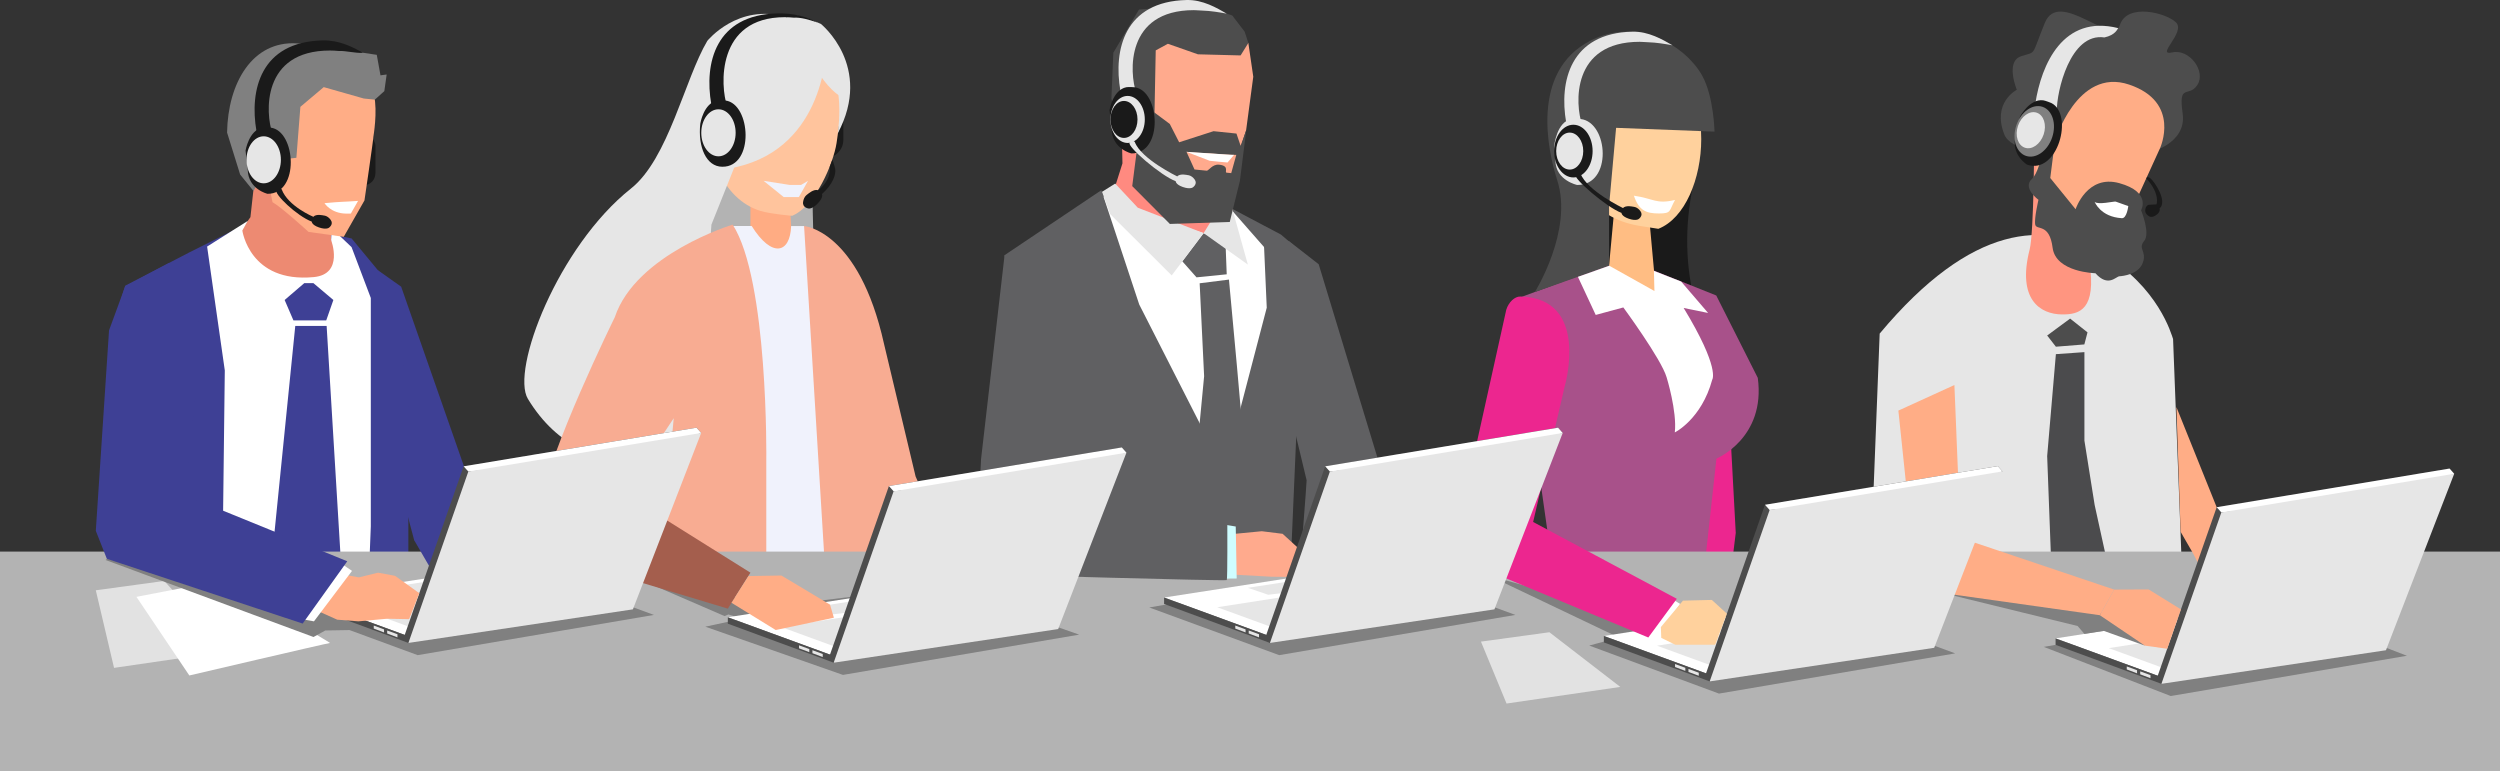 <?xml version="1.0" encoding="UTF-8"?>
<!DOCTYPE svg PUBLIC "-//W3C//DTD SVG 1.1//EN" "http://www.w3.org/Graphics/SVG/1.1/DTD/svg11.dtd">
<!-- Creator: CorelDRAW 2020 (64 Bit) -->
<svg xmlns="http://www.w3.org/2000/svg" xml:space="preserve" width="210mm" height="64.778mm" version="1.1" style="shape-rendering:geometricPrecision; text-rendering:geometricPrecision; image-rendering:optimizeQuality; fill-rule:evenodd; clip-rule:evenodd"
viewBox="0 0 2219.09 684.51"
 xmlns:xlink="http://www.w3.org/1999/xlink"
 xmlns:xodm="http://www.corel.com/coreldraw/odm/2003">
 <rect x="0" y="0" width="2219.09" height="684.51" fill="#333333" stroke="none"/>
 <defs>
  <style type="text/css">
   <![CDATA[
    .fil25 {fill:#4D4D4D}
    .fil22 {fill:gray}
    .fil24 {fill:#E6E6E6}
    .fil23 {fill:white}
    .fil12 {fill:#606062;fill-rule:nonzero}
    .fil7 {fill:#4B4B4D;fill-rule:nonzero}
    .fil19 {fill:#F8AC92;fill-rule:nonzero}
    .fil28 {fill:#A45E4D;fill-rule:nonzero}
    .fil8 {fill:#EC268F;fill-rule:nonzero}
    .fil9 {fill:#A8518A;fill-rule:nonzero}
    .fil20 {fill:#3E4095;fill-rule:nonzero}
    .fil5 {fill:#1A1A1A;fill-rule:nonzero}
    .fil2 {fill:#4D4D4D;fill-rule:nonzero}
    .fil6 {fill:gray;fill-rule:nonzero}
    .fil15 {fill:#B3B3B3;fill-rule:nonzero}
    .fil27 {fill:#CFFDFF;fill-rule:nonzero}
    .fil0 {fill:#E6E6E6;fill-rule:nonzero}
    .fil21 {fill:#ED8A72;fill-rule:nonzero}
    .fil18 {fill:#F0F2FC;fill-rule:nonzero}
    .fil13 {fill:#FF8A80;fill-rule:nonzero}
    .fil1 {fill:#FF9580;fill-rule:nonzero}
    .fil14 {fill:#FFAA8D;fill-rule:nonzero}
    .fil16 {fill:#FFAC83;fill-rule:nonzero}
    .fil3 {fill:#FFAD86;fill-rule:nonzero}
    .fil10 {fill:#FFBD83;fill-rule:nonzero}
    .fil17 {fill:#FFC49D;fill-rule:nonzero}
    .fil11 {fill:#FFD19D;fill-rule:nonzero}
    .fil4 {fill:white;fill-rule:nonzero}
    .fil26 {fill:white;fill-rule:nonzero;fill-opacity:0.62}
   ]]>
  </style>
 </defs>
 <g id="Camada_x0020_1">
  <path class="fil0" d="M1928.89 300.87c-1.44,-3.87 -12.64,-45.92 -62.73,-75.64 -50.1,-29.73 -115.71,-27.21 -197.69,70.87l-12.41 316.82c0,0 103.25,40.74 225.26,27.43 0,0 54.23,-10.57 59.18,-37.91l-11.6 -301.58z"/>
  <path class="fil1" d="M1801.58 221.49c-11.33,44.48 9.53,57.43 28.65,57.61 15.92,0.18 30.67,-4.32 24.51,-46.19 -4.68,-31.75 -6.07,-100.91 17.9,-117.51 23.97,-16.59 -66.96,5.98 -66.96,5.98 0,0 -0.18,84.82 -4.09,100.11z"/>
  <path class="fil2" d="M1906.95 135.6c0,0 34.4,-7.51 30.44,-34.99 -3.91,-27.52 5.4,-13.36 13.13,-25.32 7.74,-11.96 -7.06,-32.24 -22.35,-28.78 -15.29,3.46 12.19,-17.9 3.37,-26.58 -8.81,-8.68 -43.62,-17.45 -49.83,2.29 -6.21,19.74 -54.01,-32.78 -66.6,-2.02 -12.59,30.81 -6.93,25.05 -21.14,29.73 -14.21,4.68 -3.78,29.77 -3.78,29.77 0,0 -22.22,11.2 -11.11,39.62 11.11,28.42 127.85,16.28 127.85,16.28z"/>
  <path class="fil3" d="M1823.98 125.57c0,0 19.56,-66.11 65.88,-50.5 46.32,15.6 27.48,56.44 27.48,56.44l-37.78 82.7 -32.92 -4.18 -41.96 -39.93 3.51 -27.66c-1.17,0.4 -6.3,-9.58 -7.56,-18.8 -0.58,-4.27 -0.31,-8.32 1.53,-11.15 2.88,-4.27 18.71,-11.06 21.81,13.09z"/>
  <path class="fil2" d="M1825.28 115.5c-0.4,3.19 -5.4,42.5 -5.4,42.5l22.49 27.7c0,0 10.16,-31.12 38.86,-23.12 28.69,7.96 19.25,24.06 19.25,24.06 0,0 8.54,20.55 2.7,27.34 -5.8,6.84 2.65,8.99 -1.17,19.29 -3.82,10.3 -17.63,11.78 -20.73,11.96 -3.1,0.14 -9.94,10.07 -21.32,-2.7 0,0 -35.21,-0.72 -38,-22.67 -2.79,-21.95 -14.17,-15.29 -15.38,-20.33 -1.21,-5.04 2.83,-22.17 2.83,-22.17 0,0 -14.75,-10.66 -5.67,-18.71 9.08,-8 14.84,-53.2 14.84,-53.2l6.7 10.03z"/>
  <path class="fil4" d="M1877.9 178.91c-1.84,-0.23 -15.87,3.15 -18.62,0.23 0,0 5.04,13.4 24.15,14.53 4.45,0.27 5.71,-10.75 5.71,-10.75l-11.24 -4z"/>
  <path class="fil0" d="M1867.96 33.24c9.89,-2.2 11.47,-7.42 12.23,-8.28 -48.97,-12.28 -68.22,32.11 -73.57,67.05l19.11 6.43c-0.27,-16.91 11.78,-69.7 42.23,-65.21z"/>
  <path class="fil5" d="M1813.72 89.05c-12.28,-1.62 -20.73,14.53 -20.73,14.53l-3.6 16.86c-5.04,16.5 9.89,25.72 9.89,25.72 27.21,9.35 41.82,-44.79 21.45,-54.77 -0.05,0 -5.17,-2.11 -7.02,-2.34z"/>
  <ellipse class="fil6" transform="matrix(0.948 0.319 -0.319 0.948 1805.68 116.598)" rx="16.77" ry="22.98"/>
  <ellipse class="fil0" transform="matrix(0.948 0.319 -0.319 0.948 1802.62 115.57)" rx="12.01" ry="16.41"/>
  <path class="fil5" d="M1914.19 181.42c0,0 3.51,-9.22 -8.99,-22.98 0,0 0.27,-2.56 3.51,-0.23 3.24,2.34 15.74,20.42 8.18,26.85 0,0 1.26,2.52 -2.56,5.53 -3.87,3.01 -6.3,1.62 -6.3,1.62 0,0 -4.36,-1.98 -3.82,-5.98 0.49,-4 3.06,-4.45 3.06,-4.45l6.93 -0.36z"/>
  <polygon class="fil7" points="1824.88,314.36 1850.2,312.56 1850.2,391.08 1859.28,448.19 1871.2,502.56 1820.74,500.49 1817.14,404.84 "/>
  <polygon class="fil2" points="1833.42,285.8 1817.14,297.81 1824.88,307.75 1850.15,305.72 1852.94,295.02 1837.51,282.79 "/>
  <path class="fil5" d="M1502.84 164.47c-7.69,36.97 -6.88,72.63 2.38,106.99l-95.92 -25.41 13.45 -72.58 80.09 -8.99z"/>
  <polygon class="fil8" points="1530.18,277.08 1447.44,244.43 1497.89,416.22 1503.02,596.55 1525.77,594.17 1540.71,473.02 "/>
  <path class="fil9" d="M1441.81 229.68l-92.15 34.22 18.75 171.16 10.21 72 -54.91 104.24 204.98 1.26 -18.75 -81.58 13.63 -123.9c0,0 43.94,-18.17 36.7,-71.68l-36.88 -73.12 -81.58 -32.6z"/>
  <polygon class="fil10" points="1432.95,185.43 1463.9,193.43 1470.42,264.98 1426.79,251.44 "/>
  <path class="fil11" d="M1510.08 123.55c0,34.85 -14.35,70.33 -38.09,79.55l-13.85 -2.16c-42.23,-5.94 -61.03,-33.91 -61.07,-75.69 0,-41.82 27.3,-75.69 60.98,-75.69 33.73,-0 52.03,32.15 52.03,73.98z"/>
  <path class="fil4" d="M1450.31 173.69c4.41,13.31 11.06,15.79 22.22,15.79 11.29,0 8.81,-2.11 14.3,-12.01 -16.82,4 -18.53,-1.12 -36.52,-3.78z"/>
  <path class="fil2" d="M1434.53 113.47l87.33 3.37c0,0 -0.63,-31.16 -10.93,-49.69 -14.44,-26.04 -57.34,-53.02 -99.66,-30.81 -52.48,27.3 -37.69,96.78 -29.01,123.67 14.39,44.48 -19.88,99.25 -19.88,99.25l65.97 -23.39 -0.09 -53.07 6.25 -69.34z"/>
  <path class="fil4" d="M1428.41 235.88l-27.79 9.85 15.79 33.82 24.51 -6.66c0,0 33.73,45.87 38.41,61.97 0,0 9.4,30.27 7.28,48.97 0,0 23.7,-11.65 33.23,-46.86 0,0 7.33,-9.8 -25.36,-63.59l21.68 4.41 -23.92 -27.88 -24.19 -9.49 0.49 17.9 -40.11 -22.44z"/>
  <path class="fil0" d="M1455.39 37.11c2.7,0 5.22,0.36 7.69,0.4 6.79,0.18 14.71,1.44 21.5,2.7 -8.81,-5.08 -21.18,-12.41 -35.53,-12.1 -55.36,1.21 -65.16,44.34 -58.87,80.5l14.17 2.16c-6.29,-17.99 -9.85,-73.66 51.04,-73.66z"/>
  <path class="fil0" d="M1395 105.6c-13.36,2.38 -15.47,24.01 -15.47,24.01l1.12 13.4c0.54,17.18 19.29,21.18 19.29,21.18 31.61,0.23 27.84,-55.63 3.15,-58.55 0,-0.05 -6.12,-0.4 -8.09,-0.05z"/>
  <ellipse class="fil5" cx="1396.57" cy="134.11" rx="17.09" ry="23.39"/>
  <ellipse class="fil0" cx="1393.34" cy="134.11" rx="12.01" ry="16.41"/>
  <path class="fil5" d="M1440.69 184.71c0,0 -32.11,-15.51 -37.69,-30.54 0,0 -1.75,-2.56 -4.59,0.54 -2.83,3.1 27.7,29.37 40.92,34.27 0,0 -0.23,2.83 6.34,5.13 6.61,2.29 8.9,0.27 8.9,0.27 0,0 4.45,-2.97 1.53,-6.97 -2.88,-4 -6.39,-3.91 -6.39,-3.91 0,0 -6.66,-1.66 -9.04,1.21z"/>
  <path class="fil12" d="M1151.8 504.63l103.3 67.05 -34.9 -96.55 8.95 -47.53 -58.64 -193.06 -26.44 -20.6c0,0 -39.3,-11.2 -13.67,89.81 0,0 28.29,117.51 29.41,122.55 -0,0.04 -5.71,88.28 -8.01,78.34z"/>
  <path class="fil12" d="M1086.5 181.51c1.12,0.54 50.55,26.71 50.55,26.71l23.43 20.15 2.34 48.21 -5.17 62.55 -47.22 162.84 -23.92 -320.46z"/>
  <path class="fil4" d="M952.22 194.82c3.51,-1.3 26.8,-20.24 26.8,-20.24l102.98 15.33 9.8 -5.08 42.45 48.39c0,0 18.53,73.44 17.45,76.99 -1.08,3.55 -14.62,217.12 -14.62,217.12l-70.83 38.54 -117.1 -20.28 2.52 -73.21 -41.33 -213.43 41.87 -64.13z"/>
  <path class="fil12" d="M1064.87 251.44c3.55,-0.45 25.99,-3.28 25.99,-3.28l7.06 76.5 7.78 88.05 -28.15 77.67 -16.73 -72.27 8 -84.19 -3.96 -82.48z"/>
  <polygon class="fil12" points="977.62,168.79 1011.22,270.29 1086.5,418.15 1124.41,273.12 1121.67,210.88 1156.61,247.71 1140.42,622.63 921.01,646.33 922.94,437.08 891.64,226.53 "/>
  <polygon class="fil12" points="1068.38,206.92 1049.49,231.97 1062.08,246.18 1088.88,243.48 1087.8,215.29 "/>
  <path class="fil13" d="M1083.26 167.98c0.4,2.88 11.15,18.62 11.15,18.62l-26.04 20.33 -83.6 -25.41 11.56 -36.52 -0.4 -19.47 9.08 -11.42 3.15 12.23 75.1 41.64z"/>
  <polygon class="fil0" points="1068.38,206.92 1040.04,244.47 985.36,189.97 978.16,170.27 989.9,162.94 1009.96,184.39 "/>
  <polygon class="fil0" points="1107.63,234.85 1068.38,206.92 1081.15,186.28 1086.09,172.11 1092.39,180.12 "/>
  <polygon class="fil14" points="1108.08,38.15 1112.45,68.1 1106.11,115.54 1088.52,170.86 1064.24,172.83 1006.45,135.28 1005.1,119.99 994.76,118.96 990.17,90.31 1010.72,23.98 "/>
  <polygon class="fil2" points="1014.37,92.16 1038.33,110.01 1046.65,126.29 1077.19,116.44 1097.52,118.55 1101.2,129.39 1106.2,115.81 1100.57,160.6 1091.58,197.03 1038.42,198.78 1005.01,165.19 "/>
  <path class="fil2" d="M1005.1 119.99c-2.11,5.08 -8.36,9.13 -8.36,9.13l-10.21 -41.69 1.71 -40.65 22.8 -38.32 54.05 -4.09 28.69 9.35 11.02 14.39 3.28 10.03 -6.88 11.06 -37.87 -0.99 -26.67 -9.35 -10.79 5.85 -1.35 68.63 -5.58 11.42 -12.41 -41.37 -7.42 -2.11 -5.22 15.02 4.18 19.79 7.02 3.91z"/>
  <path class="fil14" d="M1092.88 153.68c-0.4,-0.05 0.99,0.09 -4,-0.4 -2.47,-0.23 3.1,-6.12 -6.88,-7.11 -5.8,-0.58 -9.35,5.53 -10.84,5.35 -10.88,-1.08 -10.88,-1.08 -10.88,-1.08l-7.11 -15.7c4.27,0.85 20.19,1.17 29.37,2.07 6.57,0.63 14.84,0.67 14.84,0.67l-4.5 16.19z"/>
  <path class="fil0" d="M1059.7 9.01c2.7,0 5.22,0.36 7.69,0.4 6.79,0.18 14.71,1.44 21.5,2.7 -8.81,-5.08 -21.18,-12.41 -35.53,-12.1 -55.36,1.21 -65.16,44.34 -58.87,80.5l14.17 2.16c-6.3,-17.99 -9.8,-73.66 51.04,-73.66z"/>
  <path class="fil5" d="M999.84 77.41c-12.14,2.38 -15.02,20.42 -15.02,20.42l1.93 17.13c0.49,17.27 17.54,21.23 17.54,21.23 28.78,0.23 25.36,-55.81 2.88,-58.73 0,-0.04 -5.53,-0.4 -7.33,-0.04z"/>
  <ellipse class="fil0" cx="1000.92" cy="106.01" rx="15.25" ry="20.87"/>
  <ellipse class="fil5" cx="997.68" cy="106.01" rx="12.01" ry="16.41"/>
  <path class="fil0" d="M1044.99 156.6c0,0 -32.11,-15.51 -37.69,-30.54 0,0 -1.75,-2.56 -4.59,0.54 -2.83,3.1 27.7,29.37 40.92,34.27 0,0 -0.23,2.83 6.34,5.13 6.61,2.29 8.9,0.27 8.9,0.27 0,0 4.45,-2.97 1.53,-6.97 -2.88,-4 -6.39,-3.91 -6.39,-3.91 0,0 -6.61,-1.66 -9.04,1.21z"/>
  <path class="fil4" d="M1073.73 142.7c0.63,0.23 15.87,1.53 15.87,1.53l5.8 -6.75 -2.38 -0.05 -39.89 -2.65 20.6 7.92z"/>
  <path class="fil5" d="M737.52 94.27c10.34,3.87 11.06,12.41 11.06,12.41l0 18.08c-0.45,14.17 -18.17,17.81 -18.17,17.81 1.35,-3.1 1.12,-48.3 1.12,-48.3l5.98 0z"/>
  <path class="fil15" d="M722.14 159.66c-1.89,3.82 0,54.05 0,54.05 0,0 -106.76,43.17 -108.65,41.24 -1.89,-1.89 17.18,-102.94 17.18,-102.94l91.47 7.65z"/>
  <polygon class="fil16" points="700.02,161.41 704.38,238.9 666.11,238.9 666.11,126.83 "/>
  <path class="fil17" d="M635.31 93.42c-12.14,40.61 5.89,83.38 39.62,93.76 9.44,2.88 28.24,4.36 28.24,4.36 20.82,-8.68 36.65,-46.77 39.39,-64.58 2.61,-16.82 8.41,-58.6 3.33,-70.65 -5.08,-12.05 -21,-3.24 -31.39,-4.86 -20.69,-3.19 -69.43,9.36 -79.19,41.96z"/>
  <path class="fil0" d="M743.59 118.42c0,0 11.06,-68.63 -28.02,-67.23 0,0 -37.37,18.66 -39.21,41.1l-11.11 22.58 -33.77 84.5 -14.21 198.59c0,0 -95.34,43.85 -148.67,-43.85 -15.47,-25.45 26.67,-135.36 91.52,-186.81 33.23,-26.4 47.67,-97.23 67.73,-131.05 0,0 27.39,-33.95 70.2,-21 0.67,0.23 6.88,-1.84 7.6,-1.71 7.33,1.48 15.02,3.96 23.07,7.74 -0.05,0.04 46.63,37.41 14.88,97.14z"/>
  <path class="fil0" d="M711.22 36.89c0,0 18.66,42.32 37.37,49.78l-6.21 -42.63 -7.47 -14.62 -23.7 7.47z"/>
  <path class="fil0" d="M733.79 38.01c0,0 1.12,85.98 -72.67,108.29 -81.98,24.78 15.33,-85.58 15.33,-85.58l37.42 -31.44 19.92 8.73z"/>
  <path class="fil18" d="M702.22 200.63c-0.76,24.28 -17,28.78 -34.99,0l-18.89 0 -40.61 376.63 155.01 0 -2.34 -303.78 -46.68 -72.85 -11.51 0z"/>
  <path class="fil19" d="M650.33 199.37c0,0 -85.89,26.13 -104.6,82.16 0,0 -59.77,121.38 -65.34,166.21l121.24 90.21 39.12 3.06 -85.67 -104.92 42.95 -64.89 -13.09 140.08 -16.82 133.83 112.07 2.47 0 -239.07c0.05,0 1.89,-160.01 -29.86,-209.16z"/>
  <path class="fil19" d="M713.73 200.63c0,0 48.57,3.73 70.96,104.6l28.02 117.64 37.69 87.11 33.59 17.31 -70.38 -24.15c0,0 -10.25,13.09 -17.76,0l-16.82 -13.09 -1.53 156.23 -36.52 -0 -27.25 -445.66z"/>
  <polygon class="fil18" points="677.8,160.51 700.96,164.15 711.04,164.15 717.24,160.51 709.1,174.9 695.61,174.9 "/>
  <path class="fil5" d="M696.6 15.26c2.7,0 5.26,0.18 7.69,0.4 6.79,-0.31 13.67,1.75 21.45,4.36 -8.81,-5.08 -21.18,-8.45 -35.53,-8.14 -55.36,1.21 -65.16,44.34 -58.87,80.5l14.17 2.16c-6.34,-18.03 -9.8,-79.28 51.09,-79.28z"/>
  <path class="fil5" d="M636.65 89.23c-12.14,2.38 -15.02,20.42 -15.02,20.42 -2.34,20.78 5.26,38.36 19.52,38.36 28.78,0.23 25.36,-55.81 2.88,-58.78 -0.05,0 -5.58,-0.36 -7.38,0z"/>
  <path class="fil5" d="M726.1 168.88c0,0 11.65,-7.6 10.39,-20.91l2.34 -6.34c0,0 1.93,5.31 2.52,8.32 0.85,4.41 -1.75,13.4 -11.78,22.31 0,0 1.66,2.56 -3.46,8.05 -5.13,5.49 -8.28,4.77 -8.28,4.77 0,0 -5.71,-0.58 -4.99,-5.8 0.72,-5.26 4.09,-6.93 4.09,-6.93 0,0 5.44,-4.95 9.17,-3.46z"/>
  <ellipse class="fil0" cx="637.73" cy="117.88" rx="15.25" ry="20.87"/>
  <polygon class="fil20" points="335.3,239.75 356.08,254.46 414.59,421.79 408.7,477.47 380.95,482.14 367.64,479.49 322.85,311.07 "/>
  <polygon class="fil20" points="312.14,211.69 238.48,196.17 207,204.54 167.92,224.1 111.12,253.6 99.52,291.6 104.24,367.06 122.23,463.26 116.07,542.23 362.47,499.82 362.47,364.19 352.39,260.39 "/>
  <polygon class="fil21" points="205.92,215.83 274.05,328.79 305.53,238.85 297.57,216.19 293.84,213.04 297.93,151.74 227.51,145.58 222.29,192.76 "/>
  <path class="fil4" d="M278.42 245.96c-56.93,5.4 -63.32,-41.37 -63.32,-41.37l4.81 -8.5 -36.07 22.76 15.7 109.95 -3.6 300.77c49.69,3.69 99.7,1.26 126.91,-4.32l6.3 -158.07 0 -134.19 0 -68.49 -17.09 -45.15 -17.49 -16.64 -0.67 10.34c-0.04,0 11.74,30.36 -15.47,32.92z"/>
  <path class="fil5" d="M322.22 116.71c10.34,3.87 11.06,12.41 11.06,12.41l0 24.37c-0.45,14.17 -18.17,11.51 -18.17,11.51 1.35,-3.1 1.12,-48.3 1.12,-48.3l5.98 0z"/>
  <path class="fil3" d="M318.08 65.26c0,0 -43.58,-8.86 -56.98,-9.71 -40.79,-2.61 -48.84,16.55 -51.27,61.93 -1.48,27.84 28.65,45.29 28.65,45.29l3.42 16.68c8.09,4.54 31.97,26.4 31.97,26.4l31.25 4.36 18.39 -32.29c0,0 8,-54.23 7.91,-56.57 0,0 3.91,-22.26 0.58,-36.92 -2.7,-11.74 -13.94,-19.16 -13.94,-19.16z"/>
  <path class="fil6" d="M334.45 48.67l-27.75 -4.18c0,0 -34.22,-5.4 -43.08,-5.98 -39.53,-2.52 -61.34,35.08 -62.06,79.15l11.6 37.28 11.87 14.62 14.35 -26.98c6.21,-0.63 23.7,-2.52 23.7,-2.52l3.55 -45.24 20.73 -17.49 35.57 10.12 9.8 0.99 8.41 -7.56 2.07 -14.75 -5.49 0.72 -3.28 -18.17z"/>
  <path class="fil3" d="M252.42 148.5c-1.93,11.02 -3.51,16.86 -12.68,13.63 -4.95,-1.71 -11.15,-3.64 -12.64,-18.48 -1.08,-11.15 6.84,-20.06 16.46,-18.44 9.62,1.66 10.79,12.32 8.86,23.3z"/>
  <polygon class="fil20" points="270.1,251.31 252.65,266.28 260.47,284.41 289.57,284.41 295.91,266.28 278.19,251.31 "/>
  <polygon class="fil20" points="262.09,289.31 289.93,289.31 305.53,547.04 274.28,599.52 235.65,552.03 "/>
  <path class="fil5" d="M292.85 44.85c2.7,0 5.26,0.18 7.69,0.4 6.79,-0.31 14.71,2.16 21.5,1.57 -8.81,-5.08 -21.18,-11.29 -35.53,-10.97 -55.36,1.21 -65.16,44.34 -58.87,80.5l14.17 2.16c-6.29,-17.99 -9.8,-73.66 51.04,-73.66z"/>
  <path class="fil5" d="M278.15 192.44c0,0 -22.49,-9.31 -28.11,-24.37 0,0 -1.75,-2.56 -4.59,0.54 -2.83,3.1 18.08,23.16 31.3,28.11 0,0 -0.23,2.83 6.34,5.13 6.61,2.29 8.9,0.27 8.9,0.27 0,0 4.45,-2.97 1.53,-6.97 -2.88,-4 -6.39,-3.91 -6.39,-3.91 0,0 -6.57,-1.66 -8.99,1.21z"/>
  <path class="fil5" d="M232.99 113.25c-12.14,2.38 -15.02,20.42 -15.02,20.42l1.93 17.13c0.49,17.27 17.54,21.23 17.54,21.23 28.78,0.23 25.36,-55.81 2.88,-58.73 0,-0.04 -5.53,-0.4 -7.33,-0.04z"/>
  <ellipse class="fil0" cx="234.07" cy="141.85" rx="15.25" ry="20.87"/>
  <path class="fil4" d="M288.04 180.34c0,0 5.53,9.04 19.11,9.26 2.47,0.05 4.95,0 4.36,-0.18l6.34 -11.11c-14.53,1.08 -12.28,0.4 -29.82,2.02z"/>
  <rect class="fil15" y="489.61" width="2219.09" height="194.9"/>
  <polygon class="fil3" points="1931.86,361.31 1967.61,450.21 2023.51,511.96 1975.48,546.9 1946.88,491.63 1935.59,472.03 "/>
  <polygon class="fil22" points="1926.83,617.82 1814.13,574.2 2021.94,538 2136.48,582.07 "/>
  <path class="fil23" d="M1935.51 594.8c-0.4,0 -15.11,6.88 -15.11,6.88l-95.83 -35.03 34.72 -5.4 130.73 -20.33 -54.51 53.88z"/>
  <path class="fil24" d="M1994.55 591.74c-0.4,0 -58.06,7.2 -58.06,7.2l-64.71 -23.65 165.45 -25.72 -42.68 42.18z"/>
  <path class="fil24" d="M1975.08 556.98c-0.4,0 -58.06,7.2 -58.06,7.2l-18.08 -6.16 165.45 -25.72 -89.31 24.69z"/>
  <polygon class="fil25" points="2174.3,415.9 2178.44,420.53 1918.55,606.98 1914.41,602.31 1967.61,450.21 "/>
  <polygon class="fil23" points="2178.44,420.53 2129.56,439.6 1971.75,454.85 1967.61,450.21 2174.3,415.9 "/>
  <polygon class="fil25" points="1918.55,606.98 1824.61,572.4 1824.61,566.65 1920.4,601.68 "/>
  <polygon class="fil24" points="1908.84,601.99 1899.71,598.53 1899.71,595.92 1908.84,599.25 "/>
  <polygon class="fil24" points="1896.92,597.67 1887.79,594.21 1887.79,591.56 1896.92,594.89 "/>
  <polygon class="fil24" points="2178.44,420.53 2117.86,577.17 1918.55,606.98 1971.75,454.85 "/>
  <polygon class="fil22" points="1903.85,573.08 1867.42,559.99 1850.2,562.69 1844.17,555.67 1718.03,524.78 1853.61,543.98 1880.19,543.98 "/>
  <polygon class="fil3" points="1734.8,341.75 1740.33,477.47 1876.64,523.34 1863.91,546.09 1701.7,523.2 1685.06,364.46 "/>
  <polygon class="fil3" points="1935.87,540.92 1907.22,523.2 1876.64,523.34 1863.91,546.09 1903.85,573.08 1923.68,575.86 "/>
  <polygon class="fil26" points="1438.22,609.73 1337.26,624.48 1314.55,569.52 1375.3,561.2 "/>
  <polygon class="fil22" points="1525.82,615.66 1410.65,573.03 1436.87,565.88 1321.65,510.97 1492.95,558.69 1618.46,536.83 1735.52,579.96 "/>
  <path class="fil23" d="M1534.54 592.68c-0.4,0 -15.11,6.88 -15.11,6.88l-95.83 -35.03 165.45 -25.72 -54.51 53.88z"/>
  <path class="fil24" d="M1593.59 589.58c-0.4,0 -58.06,7.2 -58.06,7.2l-64.71 -23.65 165.45 -25.72 -42.68 42.18z"/>
  <path class="fil24" d="M1574.12 554.86c-0.4,0 -58.06,7.2 -58.06,7.2l-18.08 -6.21 165.45 -25.72 -89.31 24.73z"/>
  <polygon class="fil25" points="1773.34,413.74 1777.48,418.42 1517.59,604.83 1513.45,600.19 1566.65,448.06 "/>
  <polygon class="fil23" points="1777.48,418.42 1728.59,437.44 1570.79,452.69 1566.65,448.06 1773.34,413.74 "/>
  <polygon class="fil25" points="1517.59,604.83 1423.65,570.24 1423.65,564.49 1519.43,599.56 "/>
  <polygon class="fil24" points="1507.88,599.83 1498.75,596.42 1498.75,593.76 1507.88,597.09 "/>
  <polygon class="fil24" points="1495.96,595.52 1486.83,592.05 1486.83,589.4 1495.96,592.77 "/>
  <polygon class="fil24" points="1777.48,418.42 1716.86,575.01 1517.59,604.83 1570.79,452.69 "/>
  <polygon class="fil4" points="1454.9,559.63 1470.42,565.88 1491.37,536.07 1482.65,530.76 "/>
  <path class="fil8" d="M1337.03 274.87l-48.43 218.42 174.49 72.58 25.32 -34.36 -127.54 -68.18 28.11 -120.75c0,0 22.62,-77.84 -39.39,-79.37 -5.08,-0.18 -10.52,5.08 -12.55,11.65z"/>
  <polygon class="fil11" points="1519.48,532.51 1493.85,533.14 1474.24,556.62 1474.6,566.2 1487.01,572.27 1522.49,572.27 1532.83,544.7 "/>
  <polygon class="fil14" points="1138.49,473.82 1120,471.53 1095.36,473.91 1096.66,510.16 1128.55,511.92 1151.44,512.14 1159.08,497.79 1159.13,492.67 "/>
  <polygon class="fil27" points="1096.89,467.35 1086.5,465.64 1088.88,513.58 1097.74,513.49 "/>
  <path class="fil12" d="M941.38 255.04l-18.44 -25.36 -31.25 -3.15 -20.87 181.01 -3.33 67.59 15.07 34.81c0,0 205.65,5.98 206.37,4.95 0.72,-1.08 0.49,-49.96 0.49,-49.96l-144.18 -19.88 11.78 -151.96 -15.65 -38.05z"/>
  <polygon class="fil22" points="1135.47,581.53 1020.12,539.21 1227.93,502.97 1345.13,545.82 "/>
  <path class="fil23" d="M1144.2 558.55c-0.4,0 -15.11,6.88 -15.11,6.88l-95.83 -35.03 165.45 -25.72 -54.51 53.88z"/>
  <path class="fil24" d="M1203.24 555.45c-0.4,0 -58.06,7.2 -58.06,7.2l-64.71 -23.65 165.45 -25.72 -42.68 42.18z"/>
  <path class="fil24" d="M1183.77 520.73c-0.4,0 -58.06,7.2 -58.06,7.2l-18.08 -6.16 165.45 -25.72 -89.31 24.69z"/>
  <polygon class="fil25" points="1382.99,379.61 1387.13,384.29 1127.24,570.69 1123.1,566.06 1176.26,413.92 "/>
  <polygon class="fil23" points="1387.13,384.29 1338.2,403.31 1180.44,418.56 1176.26,413.92 1382.99,379.61 "/>
  <polygon class="fil25" points="1127.24,570.69 1033.3,536.11 1033.3,530.35 1129.09,565.43 "/>
  <polygon class="fil24" points="1117.53,565.75 1108.4,562.28 1108.4,559.63 1117.53,562.96 "/>
  <polygon class="fil24" points="1105.61,561.38 1096.48,557.92 1096.48,555.27 1105.61,558.64 "/>
  <polygon class="fil24" points="1387.13,384.29 1326.51,540.88 1127.24,570.69 1180.44,418.56 "/>
  <polygon class="fil22" points="748.23,599.07 626.04,556.26 658.73,549.24 646.55,545.42 643.13,546.86 559.93,510.84 689,537.95 833.85,520.01 957.93,563.32 "/>
  <path class="fil23" d="M756.95 576.04c-0.4,0 -15.11,6.88 -15.11,6.88l-95.83 -35.03 165.45 -25.72 -54.51 53.88z"/>
  <path class="fil24" d="M816 572.94c-0.4,0 -58.06,7.2 -58.06,7.2l-64.71 -23.65 165.45 -25.72 -42.68 42.18z"/>
  <path class="fil24" d="M796.53 538.22c-0.4,0 -58.06,7.2 -58.06,7.2l-18.08 -6.16 165.45 -25.72 -89.31 24.69z"/>
  <polygon class="fil25" points="995.75,397.15 999.88,401.78 740,588.23 735.86,583.55 789.02,431.42 "/>
  <polygon class="fil23" points="999.88,401.78 951,420.85 793.2,436.09 789.02,431.42 995.75,397.15 "/>
  <polygon class="fil25" points="740,588.23 646.05,553.6 646.05,547.89 741.84,582.92 "/>
  <polygon class="fil24" points="730.28,583.24 721.15,579.78 721.15,577.12 730.28,580.5 "/>
  <polygon class="fil24" points="718.37,578.88 709.24,575.46 709.24,572.81 718.37,576.13 "/>
  <polygon class="fil24" points="999.88,401.78 939.26,558.37 740,588.23 793.2,436.09 "/>
  <polygon class="fil28" points="666.11,508.32 646.05,540.25 480.38,490.37 480.38,453.36 514.15,432.45 556.74,439.83 "/>
  <polygon class="fil3" points="740.18,548.3 736.76,536.69 693.59,510.84 664.4,511.33 649.29,535.03 688.55,559.23 "/>
  <path class="fil4" d="M292.9 570.74c-1.48,-0.05 -124.84,28.83 -124.84,28.83l-46.95 -69.79 77.21 -14.89c-0.04,0.05 96.06,55.95 94.57,55.85z"/>
  <polygon class="fil26" points="202.23,578.07 101.23,592.82 85.04,523.97 145.8,515.65 "/>
  <polygon class="fil20" points="367.64,479.49 397.95,531.84 444,451.79 422.64,432.45 383.24,450.66 376.54,467.98 "/>
  <polygon class="fil22" points="370.74,581.53 310.25,559.27 288.76,559.63 278.28,565.43 93.67,497.07 101.95,490.87 282.15,537.95 484.61,510.75 580.44,545.82 "/>
  <path class="fil23" d="M379.46 558.55c-0.4,0 -15.11,6.88 -15.11,6.88l-95.83 -35.03 165.45 -25.72 -54.51 53.88z"/>
  <path class="fil24" d="M438.51 555.45c-0.4,0 -58.06,7.2 -58.06,7.2l-64.71 -23.65 165.45 -25.72 -42.68 42.18z"/>
  <path class="fil24" d="M419.04 520.73c-0.4,0 -58.06,7.2 -58.06,7.2l-18.08 -6.16 165.45 -25.72 -89.31 24.69z"/>
  <polygon class="fil25" points="618.26,379.61 622.4,384.29 362.51,570.69 358.37,566.06 411.53,413.92 "/>
  <polygon class="fil23" points="622.4,384.29 573.51,403.31 415.71,418.56 411.53,413.92 618.26,379.61 "/>
  <polygon class="fil25" points="362.51,570.69 268.57,536.11 268.57,530.35 364.35,565.43 "/>
  <polygon class="fil24" points="352.8,565.75 343.67,562.28 343.67,559.63 352.8,562.96 "/>
  <polygon class="fil24" points="340.88,561.38 331.75,557.92 331.75,555.27 340.88,558.64 "/>
  <polygon class="fil24" points="622.4,384.29 561.78,540.88 362.51,570.69 415.71,418.56 "/>
  <polygon class="fil3" points="308.73,510.7 318.57,512.5 335.53,508.32 350.64,511.11 372.18,526.53 363.14,549.6 343.67,549.2 318.12,551.53 299.33,550.05 274.28,538.85 "/>
  <polygon class="fil4" points="265.01,549.06 278.69,551.53 312.46,506.74 301.44,499.23 "/>
  <polygon class="fil20" points="96.78,293.27 85.04,471.17 94.84,496 268.66,553.51 308.23,498.2 164.32,439.6 178.4,306.17 172.64,261.25 150.16,233.32 111.12,254.19 "/>
 </g>
</svg>
